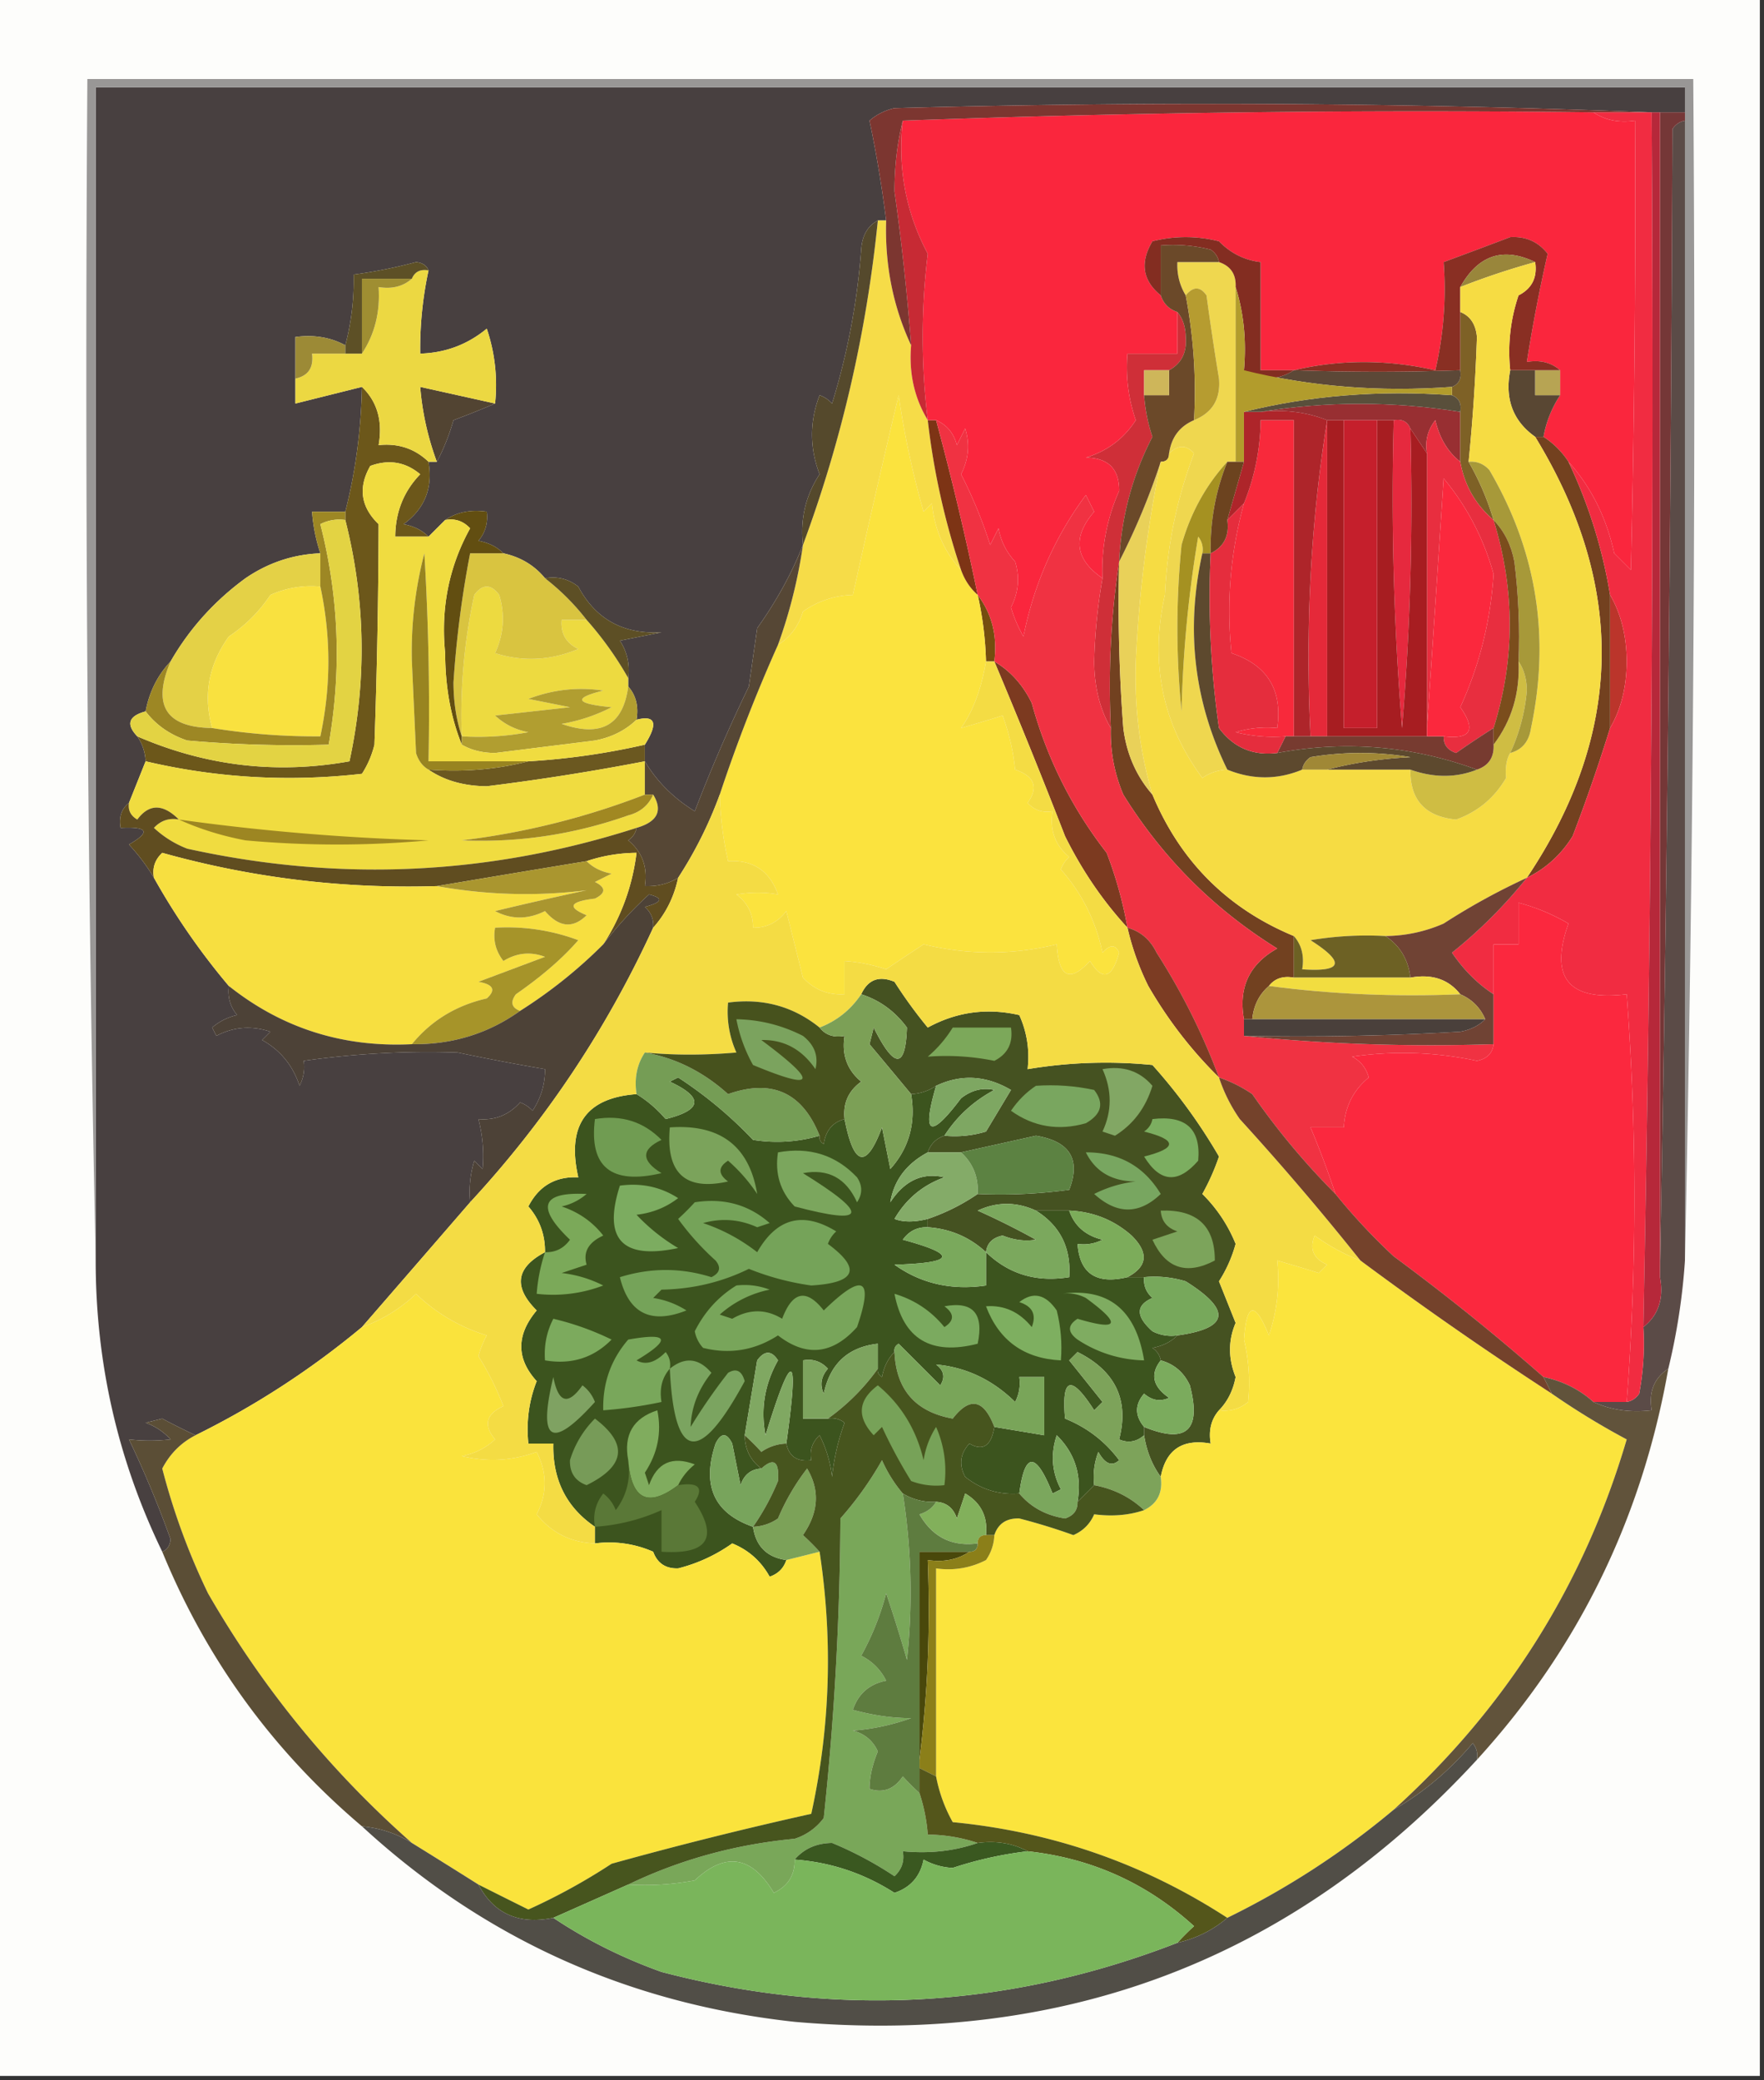 <svg xmlns="http://www.w3.org/2000/svg" width="212" height="250" style="shape-rendering:geometricPrecision;text-rendering:geometricPrecision;image-rendering:optimizeQuality;fill-rule:evenodd;clip-rule:evenodd"><rect width="100%" height="100%" fill="#333333" stroke="none"/><path style="opacity:1" fill="#fdfdfb" d="M-.5-.5h212v250H-.5V-.5z"/><path style="opacity:1" fill="#484040" d="M202.5 13.5h-4a1383.108 1383.108 0 0 0-91-.5 6.807 6.807 0 0 0-3 1.5c.83 3.969 1.496 7.969 2 12h-1c-1.225.652-1.892 1.819-2 3.5a84.032 84.032 0 0 1-3.5 18.5 3.646 3.646 0 0 0-1.5-1c-1.21 3.159-1.21 6.326 0 9.5-1.677 2.547-2.344 5.38-2 8.5-1.347 3.408-3.18 6.74-5.5 10l-1 7a190.853 190.853 0 0 0-6.5 15c-2.561-1.58-4.561-3.58-6-6v-2c1.617-2.576 1.283-3.576-1-3 .268-1.599-.066-2.932-1-4v-1c.213-1.644-.12-3.144-1-4.5l5-1c-4.583.255-7.916-1.578-10-5.5-1.189-.929-2.522-1.262-4-1-1.268-1.547-2.935-2.547-5-3-.763-.768-1.763-1.268-3-1.5.837-1.011 1.17-2.178 1-3.5-1.915-.285-3.581.049-5 1l-2 2c-.763-.768-1.763-1.268-3-1.5 2.541-1.848 3.541-4.348 3-7.5h1c.806-1.497 1.472-3.164 2-5a111.25 111.25 0 0 0 5-2 21.12 21.12 0 0 0-1-9c-2.31 1.912-4.977 2.912-8 3-.04-3.38.293-6.714 1-10-.235-.597-.735-.93-1.5-1a59.247 59.247 0 0 1-7.5 1.5 30.432 30.432 0 0 1-1 8.5c-1.765-.961-3.765-1.295-6-1v8l8-2c-.108 5.21-.775 10.21-2 15h-4a20.677 20.677 0 0 0 1 5c-3.266.13-6.266 1.13-9 3-3.734 2.731-6.734 6.064-9 10-1.56 1.656-2.56 3.656-3 6-2.052.553-2.385 1.553-1 3 .61.891.943 1.891 1 3l-2 5c-.904.709-1.237 1.709-1 3 3.297-.171 3.63.495 1 2 1.194 1.299 2.194 2.632 3 4a82.888 82.888 0 0 0 9 13c-.17 1.322.163 2.489 1 3.5a6.802 6.802 0 0 0-3 1.5l.5 1c2.064-1.091 4.23-1.258 6.5-.5l-1 1c2.196 1.222 3.696 3.056 4.5 5.5.483-.948.65-1.948.5-3a106.245 106.245 0 0 1 18.5-1c3.501.734 7.001 1.4 10.5 2 .009 1.808-.491 3.475-1.5 5a3.647 3.647 0 0 0-1.5-1c-1.342 1.505-3.008 2.172-5 2 .514 2.012.68 4.012.5 6l-1-1a12.935 12.935 0 0 0-.5 5c-4.304 4.975-8.638 9.975-13 15a101.066 101.066 0 0 1-20 13 89.353 89.353 0 0 1-4-2l-2 .5a7.292 7.292 0 0 1 3 2 21.438 21.438 0 0 1-5 0 127.811 127.811 0 0 1 5 12c-.07.765-.403 1.265-1 1.5-5.333-11.005-8-22.671-8-35v-141h191v3z"/><path style="opacity:1" fill="#5b4b47" d="M202.5 14.5v137a76.4 76.4 0 0 1-2 13c-1.713 1.135-2.38 2.802-2 5-2.559.302-4.893-.032-7-1h4c.617-.111 1.117-.444 1.5-1 .497-2.646.664-5.313.5-8 1.808-1.418 2.475-3.418 2-6a9481.246 9481.246 0 0 0 1.5-138c.383-.556.883-.89 1.5-1z"/><path style="opacity:1" fill="#999796" d="M202.5 151.5v-141h-191v141a5041.786 5041.786 0 0 1-1-142h193c.332 47.503-.001 94.836-1 142z"/><path style="opacity:1" fill="#754d0f" d="M117.5 71.5c1.723 2.28 2.389 4.947 2 8h-1a41.541 41.541 0 0 0-1-8z"/><path style="opacity:1" fill="#edda40" d="M70.5 74.5a40.946 40.946 0 0 1 5 7v1c-.603 4.652-3.27 6.152-8 4.5a20.627 20.627 0 0 0 6-2c-4.352-.419-4.685-1.085-1-2-3.058-.458-6.058-.124-9 1l5 1-9 1c1.123 1.044 2.456 1.71 4 2a32.437 32.437 0 0 1-8 .5 67.708 67.708 0 0 1 1.5-17c1-1.333 2-1.333 3 0 .711 2.4.544 4.732-.5 7 3.345 1.06 6.678.892 10-.5-1.473-.71-2.14-1.876-2-3.5h3z"/><path style="opacity:1" fill="#6c571a" d="M43.5 46.5c1.843 1.779 2.51 4.112 2 7 2.358-.248 4.358.42 6 2 .541 3.152-.459 5.652-3 7.5 1.237.232 2.237.732 3 1.5h-4c.023-2.957 1.023-5.457 3-7.5-1.772-1.487-3.772-1.82-6-1-1.482 2.592-1.148 4.925 1 7a805.191 805.191 0 0 1-.5 26.5 11.362 11.362 0 0 1-1.5 3.5c-8.802 1.002-17.468.502-26-1.5a5.728 5.728 0 0 0-1-3c8.237 3.57 16.737 4.57 25.5 3 2.099-9.742 1.932-19.409-.5-29v-1c1.225-4.79 1.892-9.79 2-15z"/><path style="opacity:1" fill="#724120" d="M134.5 67.5c-.166 6.675 0 13.342.5 20 .387 3.1 1.554 5.766 3.5 8 3.361 8.028 9.028 13.695 17 17v5c-1.291-.237-2.291.096-3 1-1.174 1.014-1.84 2.347-2 4h-1c-.677-3.809.657-6.642 4-8.5-7.605-4.721-13.772-10.888-18.5-18.5a18.991 18.991 0 0 1-1.5-8c-.324-6.854.009-13.521 1-20z"/><path style="opacity:1" fill="#d9c440" d="M60.5 66.5c2.065.453 3.732 1.453 5 3a28.061 28.061 0 0 1 5 5h-3c-.14 1.624.527 2.79 2 3.5-3.322 1.392-6.655 1.56-10 .5 1.044-2.268 1.211-4.6.5-7-1-1.333-2-1.333-3 0a67.708 67.708 0 0 0-1.5 17c-.663-1.973-.996-4.14-1-6.5a124.853 124.853 0 0 1 2-15.5h4z"/><path style="opacity:1" fill="#e6293e" d="M167.5 50.5c.992-.172 1.658.162 2 1a324.943 324.943 0 0 1-1 36 343.225 343.225 0 0 1-1-37z"/><path style="opacity:1" fill="#fbe33e" d="M115.5 68.5c.432 1.21 1.099 2.21 2 3a41.541 41.541 0 0 1 1 8c-.576 3.348-1.576 6.015-3 8 1.79-.513 3.456-1.013 5-1.5a26.674 26.674 0 0 1 1.5 6.5c2.336.792 2.836 2.125 1.5 4 .825.886 1.825 1.219 3 1-.359 2.266.308 4.099 2 5.5a3.647 3.647 0 0 0-1 1.5c2.546 2.884 4.213 6.217 5 10 .896-1.006 1.562-1.006 2 0-.851 3.112-2.017 3.446-3.5 1-2.437 2.649-3.77 1.983-4-2-5.29 1.292-10.623 1.292-16 0a279.003 279.003 0 0 0-4.5 3 20.222 20.222 0 0 0-5-1v4c-1.984.117-3.65-.55-5-2l-2-8c-1.024 1.353-2.357 2.02-4 2 .02-1.643-.647-2.976-2-4 1.785-.288 3.452-.288 5 0-1.01-2.837-3.01-4.17-6-4a41.578 41.578 0 0 1-1-8 191.23 191.23 0 0 1 7-18c1.465-.906 2.465-2.239 3-4a10.777 10.777 0 0 1 6-2c1.78-8.074 3.613-16.074 5.5-24a105.704 105.704 0 0 0 3 14l1-1c.322 3.166 1.489 5.833 3.5 8z"/><path style="opacity:1" fill="#5d4f25" d="M65.5 69.5c1.478-.262 2.811.071 4 1 2.084 3.922 5.417 5.755 10 5.5l-5 1c.88 1.356 1.213 2.856 1 4.5a40.946 40.946 0 0 0-5-7 28.061 28.061 0 0 0-5-5z"/><path style="opacity:1" fill="#f8293b" d="M155.5 88.5h-1a18.437 18.437 0 0 1-6-.5 12.935 12.935 0 0 1 5-.5c.653-4.562-1.181-7.562-5.5-9a48.633 48.633 0 0 1 1.5-18 27.132 27.132 0 0 0 2-10h4v38z"/><path style="opacity:1" fill="#f6dc48" d="M105.5 26.5h1c-.164 5.374.836 10.374 3 15-.285 3.33.382 6.33 2 9a87.84 87.84 0 0 0 4 18c-2.011-2.167-3.178-4.834-3.5-8l-1 1a105.704 105.704 0 0 1-3-14 1472.201 1472.201 0 0 0-5.5 24 10.777 10.777 0 0 0-6 2c-.535 1.761-1.535 3.094-3 4a60.483 60.483 0 0 0 3-12c4.637-12.498 7.637-25.498 9-39z"/><path style="opacity:1" fill="#624e11" d="M53.5 62.5c1.419-.951 3.085-1.285 5-1 .17 1.322-.163 2.489-1 3.5 1.237.232 2.237.732 3 1.5h-4a124.853 124.853 0 0 0-2 15.5c.004 2.36.337 4.527 1 6.5v1c-1.322-3.268-1.989-6.935-2-11-.542-5.413.458-10.413 3-15-.825-.886-1.825-1.219-3-1z"/><path style="opacity:1" fill="#e52939" d="M159.5 50.5v38h-2c-.647-13.044.02-25.71 2-38z"/><path style="opacity:1" fill="#e9d159" d="M139.5 55.5a153.902 153.902 0 0 0-3 24c-.18 5.544.486 10.878 2 16-1.946-2.234-3.113-4.9-3.5-8-.5-6.658-.666-13.325-.5-20a83.288 83.288 0 0 0 5-12z"/><path style="opacity:1" fill="#efd74f" d="M146.5 31.5c1.406.473 2.073 1.473 2 3v21h-1c-2.581 2.82-4.414 6.154-5.5 10a100.2 100.2 0 0 0 0 20c.16-7.063.827-14.063 2-21 .464.594.631 1.261.5 2-2.019 9.13-1.019 17.797 3 26a5.577 5.577 0 0 0-3 1c-4.818-6.518-6.318-13.852-4.5-22 .277-5.925 1.443-11.592 3.5-17-.925-1.062-1.925-1.062-3 0 .271-1.93 1.271-3.264 3-4 2.214-.892 3.214-2.558 3-5a358.539 358.539 0 0 1-1.5-10c-.77-1.098-1.603-1.098-2.5 0-.734-1.208-1.067-2.541-1-4h5z"/><path style="opacity:1" fill="#cf2f38" d="M141.5 37.5c.647.774.98 1.774 1 3 .16 1.855-.507 3.188-2 4h-3v3c.12 1.699.454 3.365 1 5-2.419 4.673-3.752 9.673-4 15-.991 6.479-1.324 13.146-1 20-1.312-2.243-1.978-4.91-2-8a67.078 67.078 0 0 1 1-10 23.446 23.446 0 0 1 2-10.5c.027-2.64-1.307-3.973-4-4 2.573-.782 4.573-2.282 6-4.5a19.372 19.372 0 0 1-1-8h6v-5z"/><path style="opacity:1" fill="#7d3415" d="M111.5 50.5h1a358.901 358.901 0 0 1 5 21c-.901-.79-1.568-1.79-2-3a87.84 87.84 0 0 1-4-18z"/><path style="opacity:1" fill="#ae252a" d="M149.5 49.5h2c2.885-.306 5.552.027 8 1-1.98 12.29-2.647 24.956-2 38h-2v-38h-4a27.132 27.132 0 0 1-2 10l-2 2 2-7v-6z"/><path style="opacity:1" fill="#524432" d="M59.5 48.5a111.25 111.25 0 0 1-5 2c-.528 1.836-1.194 3.503-2 5a33.685 33.685 0 0 1-2-9l9 2z"/><path style="opacity:1" fill="#55492c" d="M105.5 26.5c-1.363 13.502-4.363 26.502-9 39-.344-3.12.323-5.953 2-8.5-1.21-3.174-1.21-6.341 0-9.5.586.21 1.086.543 1.5 1a84.032 84.032 0 0 0 3.5-18.5c.108-1.681.775-2.848 2-3.5z"/><path style="opacity:1" fill="#ecd842" d="M51.5 32.5a44.834 44.834 0 0 0-1 10c3.023-.088 5.69-1.088 8-3a21.12 21.12 0 0 1 1 9l-9-2a33.685 33.685 0 0 0 2 9h-1c-1.642-1.58-3.642-2.248-6-2 .51-2.888-.157-5.221-2-7l-8 2v-3c1.548-.321 2.215-1.321 2-3h6c1.54-2.338 2.206-5.005 2-8 1.599.268 2.932-.066 4-1 .342-.838 1.008-1.172 2-1z"/><path style="opacity:1" fill="#9c8a36" d="M41.5 41.5v1h-4c.215 1.679-.452 2.679-2 3v-5c2.235-.295 4.235.039 6 1z"/><path style="opacity:1" fill="#5d5026" d="M51.5 32.5c-.992-.172-1.658.162-2 1h-6v9h-2v-1a30.432 30.432 0 0 0 1-8.5c2.536-.34 5.036-.84 7.5-1.5.765.07 1.265.403 1.5 1z"/><path style="opacity:1" fill="#9f8e32" d="M49.5 33.5c-1.068.934-2.401 1.268-4 1 .206 2.995-.46 5.662-2 8v-9h6z"/><path style="opacity:1" fill="#fa263d" d="M191.5 13.5c1.419.951 3.085 1.284 5 1 .094 18.135-.072 36.135-.5 54l-2-2c-.936-4.29-2.769-7.957-5.5-11a10.177 10.177 0 0 0-3-3c.331-1.822.998-3.49 2-5v-3c-1.068-.934-2.401-1.268-4-1a193.631 193.631 0 0 1 2.5-13c-1.126-1.444-2.626-2.11-4.5-2a1111.786 1111.786 0 0 1-8 3 43.116 43.116 0 0 1-1 13c-5.796-1.308-11.463-1.308-17 0h-4v-13c-1.933-.229-3.6-1.062-5-2.5a16.25 16.25 0 0 0-8 0c-1.52 2.552-1.187 4.718 1 6.5.333 1 1 1.667 2 2v5h-6a19.372 19.372 0 0 0 1 8c-1.427 2.218-3.427 3.718-6 4.5 2.693.027 4.027 1.36 4 4a23.446 23.446 0 0 0-2 10.5c-3.311-2.275-3.645-4.941-1-8l-1-2c-3.747 5.06-6.247 10.726-7.5 17a16.199 16.199 0 0 1-1.5-3.5c.909-1.79 1.076-3.623.5-5.5-1.044-1.123-1.71-2.456-2-4l-1 2a55.381 55.381 0 0 0-3.5-8.5c.909-1.79 1.076-3.623.5-5.5l-1 2c-.377-1.442-1.21-2.442-2.5-3h-1a82.709 82.709 0 0 1 0-20c-2.636-4.95-3.636-10.282-3-16a1722.861 1722.861 0 0 1 83-1z"/><path style="opacity:1" fill="#982f32" d="M151.5 49.5c7.871-1.284 15.871-1.284 24 0v6c-1.499-1.178-2.499-2.845-3-5-.929 1.189-1.262 2.522-1 4l-2-3c-.342-.838-1.008-1.172-2-1h-8c-2.448-.973-5.115-1.306-8-1z"/><path style="opacity:1" fill="#594733" d="M181.5 44.5h3v3h3a13.224 13.224 0 0 0-2 5h-1c-2.672-1.891-3.672-4.558-3-8z"/><path style="opacity:1" fill="#7e6126" d="M175.5 37.5c1.193.47 1.86 1.47 2 3a227.551 227.551 0 0 1-1 15 32.897 32.897 0 0 1 3 7c-2.169-1.84-3.502-4.174-4-7v-6c.172-.992-.162-1.658-1-2v-1c.838-.342 1.172-1.008 1-2v-7z"/><path style="opacity:1" fill="#6b4929" d="M146.5 31.5h-5c-.067 1.459.266 2.792 1 4a61.283 61.283 0 0 1 1 15c-1.729.736-2.729 2.07-3 4 0 .667-.333 1-1 1a83.288 83.288 0 0 1-5 12c.248-5.327 1.581-10.327 4-15a20.223 20.223 0 0 1-1-5h3v-3c1.493-.812 2.16-2.145 2-4-.02-1.226-.353-2.226-1-3-1-.333-1.667-1-2-2v-6a18.437 18.437 0 0 1 6 .5c.556.383.889.883 1 1.5z"/><path style="opacity:1" fill="#594f3b" d="M174.5 47.5c.838.342 1.172 1.008 1 2-8.129-1.284-16.129-1.284-24 0h-2c7.933-1.968 16.266-2.635 25-2z"/><path style="opacity:1" fill="#ceb65a" d="M140.5 44.5v3h-3v-3h3z"/><path style="opacity:1" fill="#b7a453" d="M184.5 44.5h3v3h-3v-3z"/><path style="opacity:1" fill="#5c4837" d="M149.5 44.5c2.111 1.242 4.111 1.242 6 0 6.778.237 13.445.237 20 0 .172.992-.162 1.658-1 2-8.734.635-17.067-.032-25-2z"/><path style="opacity:1" fill="#b69c30" d="M143.5 50.5a61.283 61.283 0 0 0-1-15c.897-1.098 1.73-1.098 2.5 0 .453 3.34.953 6.674 1.5 10 .214 2.442-.786 4.108-3 5z"/><path style="opacity:1" fill="#832d21" d="M155.5 44.5c-1.889 1.242-3.889 1.242-6 0 .313-3.542-.021-6.875-1-10 .073-1.527-.594-2.527-2-3-.111-.617-.444-1.117-1-1.5a18.437 18.437 0 0 0-6-.5v6c-2.187-1.782-2.52-3.948-1-6.5a16.25 16.25 0 0 1 8 0c1.4 1.438 3.067 2.271 5 2.5v13h4z"/><path style="opacity:1" fill="#b29c2c" d="M148.5 34.5c.979 3.125 1.313 6.458 1 10 7.933 1.968 16.266 2.635 25 2v1c-8.734-.635-17.067.032-25 2v6h-1v-21z"/><path style="opacity:1" fill="#892f23" d="M187.5 44.5h-6a21.128 21.128 0 0 1 1-9c1.611-.82 2.278-2.154 2-4-3.851-1.848-6.851-.848-9 3v10c-6.555.237-13.222.237-20 0 5.537-1.308 11.204-1.308 17 0a43.116 43.116 0 0 0 1-13c2.659-.985 5.326-1.985 8-3 1.874-.11 3.374.556 4.5 2a193.631 193.631 0 0 0-2.5 13c1.599-.268 2.932.066 4 1z"/><path style="opacity:1" fill="#99863b" d="M184.5 31.5a89.289 89.289 0 0 0-9 3c2.149-3.848 5.149-4.848 9-3z"/><path style="opacity:1" fill="#c72a34" d="M108.5 14.5c-.636 5.718.364 11.05 3 16a82.709 82.709 0 0 0 0 20c-1.618-2.67-2.285-5.67-2-9a289.164 289.164 0 0 0-2-18.5c.002-3.02.336-5.854 1-8.5z"/><path style="opacity:1" fill="#7c3630" d="M198.5 13.5h-7c-27.838-.331-55.505.002-83 1-.664 2.646-.998 5.48-1 8.5a289.164 289.164 0 0 1 2 18.5c-2.164-4.626-3.164-9.626-3-15a148.765 148.765 0 0 0-2-12 6.807 6.807 0 0 1 3-1.5c30.503-.83 60.836-.664 91 .5z"/><path style="opacity:1" fill="#e4d146" d="M38.5 66.5v4a11.989 11.989 0 0 0-6 1c-1.333 2-3 3.667-5 5-2.44 3.41-3.107 7.077-2 11-5.573-.07-7.24-2.736-5-8 2.266-3.936 5.266-7.269 9-10 2.734-1.87 5.734-2.87 9-3z"/><path style="opacity:1" fill="#bb352b" d="M193.5 71.5c1.312 2.243 1.978 4.91 2 8-.022 3.09-.688 5.757-2 8v-16z"/><path style="opacity:1" fill="#e82e3f" d="M175.5 55.5c.498 2.826 1.831 5.16 4 7 2.589 8.42 2.589 16.754 0 25a116.64 116.64 0 0 0-4.5 3c-1.03-.336-1.53-1.003-1.5-2 3.261.4 3.928-.767 2-3.5 2.304-5.026 3.637-10.359 4-16a30.55 30.55 0 0 0-6-11.5 14280.43 14280.43 0 0 1-2 30v-33c-.262-1.478.071-2.811 1-4 .501 2.155 1.501 3.822 3 5z"/><path style="opacity:1" fill="#f9e13f" d="M38.5 70.5c1.284 5.987 1.284 11.987 0 18-4.369.033-8.702-.3-13-1-1.107-3.923-.44-7.59 2-11 2-1.333 3.667-3 5-5a11.989 11.989 0 0 1 6-1z"/><path style="opacity:1" fill="#a71d21" d="M159.5 50.5h2v37h4v-37h2a343.225 343.225 0 0 0 1 37 324.943 324.943 0 0 0 1-36l2 3v34h-12v-38z"/><path style="opacity:1" fill="#c51f2c" d="M161.5 50.5h4v37h-4v-37z"/><path style="opacity:1" fill="#b19e30" d="M75.5 82.5c.934 1.068 1.268 2.401 1 4-1.342 1.293-3.009 2.126-5 2.5l-12 1.5c-1.545-.01-2.878-.344-4-1v-1a32.437 32.437 0 0 0 8-.5c-1.544-.29-2.877-.956-4-2l9-1-5-1c2.942-1.124 5.942-1.458 9-1-3.685.915-3.352 1.581 1 2a20.627 20.627 0 0 1-6 2c4.73 1.652 7.397.152 8-4.5z"/><path style="opacity:1" fill="#9d8724" d="M41.5 61.5v1a4.932 4.932 0 0 0-3 .5c2.234 8.723 2.567 17.557 1 26.5-5.676.166-11.343 0-17-.5-2.084-.697-3.751-1.864-5-3.5.44-2.344 1.44-4.344 3-6-2.24 5.264-.573 7.93 5 8 4.298.7 8.631 1.033 13 1 1.284-6.013 1.284-12.013 0-18v-4a20.677 20.677 0 0 1-1-5h4z"/><path style="opacity:1" fill="#e3d343" d="M41.5 62.5c2.432 9.591 2.599 19.258.5 29-8.763 1.57-17.263.57-25.5-3-1.385-1.447-1.052-2.447 1-3 1.249 1.636 2.916 2.803 5 3.5 5.657.5 11.324.666 17 .5 1.567-8.943 1.234-17.777-1-26.5a4.932 4.932 0 0 1 3-.5z"/><path style="opacity:1" fill="#73411f" d="M184.5 52.5h1a10.177 10.177 0 0 1 3 3 59.62 59.62 0 0 1 5 16v16a209.725 209.725 0 0 1-4.5 13c-1.379 2.215-3.213 3.881-5.5 5 11.643-17.367 11.977-35.033 1-53z"/><path style="opacity:1" fill="#6b5820" d="M77.5 89.5v2a285.96 285.96 0 0 1-19 3c-2.77-.029-5.103-.695-7-2 4.202.317 8.202-.017 12-1a85.114 85.114 0 0 0 14-2z"/><path style="opacity:1" fill="#753737" d="M199.5 13.5h3v1c-.617.11-1.117.444-1.5 1a9481.246 9481.246 0 0 1-1.5 138v-140z"/><path style="opacity:1" fill="#f0dc40" d="m51.5 64.5 2-2c1.175-.219 2.175.114 3 1-2.542 4.587-3.542 9.587-3 15 .011 4.065.678 7.732 2 11 1.122.656 2.455.99 4 1l12-1.5c1.991-.374 3.658-1.207 5-2.5 2.283-.576 2.617.424 1 3a85.114 85.114 0 0 1-14 2h-12c.166-8.34 0-16.673-.5-25a46.797 46.797 0 0 0-1.5 13l.5 11c.278.916.778 1.582 1.5 2 1.897 1.305 4.23 1.971 7 2a285.96 285.96 0 0 0 19-3v4a90.911 90.911 0 0 1-22 5.5c6.823.298 13.49-.702 20-3 1.442-.377 2.442-1.21 3-2.5 1.18 1.94.513 3.274-2 4-17.717 5.698-35.717 6.532-54 2.5a12.409 12.409 0 0 1-4-2.5c.825-.886 1.825-1.219 3-1-1.916-1.915-3.583-1.915-5 0-.797-.457-1.13-1.124-1-2l2-5c8.532 2.002 17.198 2.502 26 1.5a11.362 11.362 0 0 0 1.5-3.5c.314-8.932.48-17.765.5-26.5-2.148-2.075-2.482-4.408-1-7 2.228-.82 4.228-.487 6 1-1.977 2.043-2.977 4.543-3 7.5h4z"/><path style="opacity:1" fill="#988420" d="M63.5 91.5c-3.798.983-7.798 1.317-12 1-.722-.418-1.222-1.084-1.5-2l-.5-11a46.797 46.797 0 0 1 1.5-13c.5 8.327.666 16.66.5 25h12z"/><path style="opacity:1" fill="#564735" d="M96.5 65.5a60.483 60.483 0 0 1-3 12 191.23 191.23 0 0 0-7 18 49.561 49.561 0 0 1-5 10c-1.208.734-2.541 1.067-4 1 .359-2.266-.308-4.099-2-5.5.556-.383.89-.883 1-1.5 2.513-.726 3.18-2.06 2-4h-1v-4c1.439 2.42 3.439 4.42 6 6a190.853 190.853 0 0 1 6.5-15l1-7c2.32-3.26 4.153-6.592 5.5-10z"/><path style="opacity:1" fill="#9d8622" d="M21.5 98.5a272.196 272.196 0 0 0 30 2.5 121.19 121.19 0 0 1-22 0c-2.88-.546-5.546-1.38-8-2.5z"/><path style="opacity:1" fill="#a18822" d="M77.5 95.5h1c-.558 1.29-1.558 2.123-3 2.5-6.51 2.298-13.177 3.298-20 3a90.911 90.911 0 0 0 22-5.5z"/><path style="opacity:1" fill="#f6dc43" d="M184.5 31.5c.278 1.846-.389 3.18-2 4a21.128 21.128 0 0 0-1 9c-.672 3.442.328 6.109 3 8 10.977 17.967 10.643 35.633-1 53a80.368 80.368 0 0 0-10 5.5 17.758 17.758 0 0 1-7 1.5 40.914 40.914 0 0 0-9 .5c4.201 2.672 3.867 3.839-1 3.5.268-1.599-.066-2.932-1-4-7.972-3.305-13.639-8.972-17-17-1.514-5.122-2.18-10.456-2-16 .37-8.076 1.37-16.075 3-24 .667 0 1-.333 1-1 1.075-1.062 2.075-1.062 3 0-2.057 5.408-3.223 11.075-3.5 17-1.818 8.148-.318 15.482 4.5 22a5.577 5.577 0 0 1 3-1c3.035 1.234 6.035 1.234 9 0h13c-.048 3.646 1.785 5.646 5.5 6 2.597-.93 4.597-2.596 6-5-.109-1.269.058-2.269.5-3 1.431-.38 2.264-1.38 2.5-3 2.333-10.996.666-21.329-5-31-.671-.752-1.504-1.086-2.5-1 .492-4.889.825-9.889 1-15-.14-1.53-.807-2.53-2-3v-3a89.289 89.289 0 0 1 9-3z"/><path style="opacity:1" fill="#cfbd43" d="M182.5 79.5c.652.949.986 2.115 1 3.5a22.586 22.586 0 0 1-2 7.5c-.442.731-.609 1.731-.5 3-1.403 2.404-3.403 4.07-6 5-3.715-.354-5.548-2.354-5.5-6 2.828.997 5.495.997 8 0 1.406-.473 2.073-1.473 2-3 2.18-2.881 3.18-6.214 3-10z"/><path style="opacity:1" fill="#773b30" d="M179.5 87.5v2c.073 1.527-.594 2.527-2 3-7.81-2.863-15.81-3.53-24-2l1-2h19c-.03.997.47 1.664 1.5 2a116.64 116.64 0 0 1 4.5-3z"/><path style="opacity:1" fill="#5d492e" d="M144.5 66.5h1a111.15 111.15 0 0 0 1 21c1.746 2.354 4.079 3.354 7 3 8.19-1.53 16.19-.863 24 2-2.505.997-5.172.997-8 0h-10c3.141-.821 6.475-1.321 10-1.5-4-.667-8-.667-12 0-.556.383-.889.883-1 1.5-2.965 1.234-5.965 1.234-9 0-4.019-8.203-5.019-16.87-3-26z"/><path style="opacity:1" fill="#a08836" d="M159.5 92.5h-3c.111-.617.444-1.117 1-1.5 4-.667 8-.667 12 0-3.525.179-6.859.679-10 1.5z"/><path style="opacity:1" fill="#e52d3d" d="M149.5 60.5a48.633 48.633 0 0 0-1.5 18c4.319 1.438 6.153 4.438 5.5 9a12.935 12.935 0 0 0-5 .5c1.973.496 3.973.662 6 .5l-1 2c-2.921.354-5.254-.646-7-3a111.15 111.15 0 0 1-1-21c1.604-.787 2.271-2.12 2-4l2-2z"/><path style="opacity:1" fill="#a79939" d="M176.5 55.5c.996-.086 1.829.248 2.5 1 5.666 9.671 7.333 20.004 5 31-.236 1.62-1.069 2.62-2.5 3a22.586 22.586 0 0 0 2-7.5c-.014-1.385-.348-2.551-1-3.5a72.368 72.368 0 0 0-.5-12c-.374-1.991-1.207-3.658-2.5-5a32.897 32.897 0 0 0-3-7z"/><path style="opacity:1" fill="#fb283d" d="M173.5 88.5h-2v-1c.667-9.841 1.333-19.841 2-30a30.55 30.55 0 0 1 6 11.5c-.363 5.641-1.696 10.974-4 16 1.928 2.733 1.261 3.9-2 3.5z"/><path style="opacity:1" fill="#a59121" d="M147.5 55.5c-1.417 3.502-2.084 7.17-2 11h-1a2.429 2.429 0 0 0-.5-2 145.564 145.564 0 0 0-2 21 100.2 100.2 0 0 1 0-20c1.086-3.846 2.919-7.18 5.5-10z"/><path style="opacity:1" fill="#7b4d1c" d="M179.5 62.5c1.293 1.342 2.126 3.009 2.5 5 .499 3.986.666 7.986.5 12 .18 3.786-.82 7.119-3 10v-2c2.589-8.246 2.589-16.58 0-25z"/><path style="opacity:1" fill="#6c431f" d="M147.5 55.5h2l-2 7c.271 1.88-.396 3.213-2 4-.084-3.83.583-7.498 2-11z"/><path style="opacity:1" fill="#604d20" d="M15.5 96.5c-.13.876.203 1.543 1 2 1.417-1.915 3.084-1.915 5 0-1.175-.219-2.175.114-3 1a12.409 12.409 0 0 0 4 2.5c18.283 4.032 36.283 3.198 54-2.5-.11.617-.444 1.117-1 1.5 1.692 1.401 2.359 3.234 2 5.5 1.459.067 2.792-.266 4-1-.493 2.319-1.493 4.319-3 6 .086-.996-.248-1.829-1-2.5 2.095-.556 2.262-1.056.5-1.5a45.98 45.98 0 0 0-5.5 6c2.166-3.338 3.5-7.005 4-11-2.065.017-4.065.35-6 1a4198.505 4198.505 0 0 0-18 3c-11.238.343-22.238-.99-33-4-.886.825-1.219 1.825-1 3-.806-1.368-1.806-2.701-3-4 2.63-1.505 2.297-2.171-1-2-.237-1.291.096-2.291 1-3z"/><path style="opacity:1" fill="#7c3a20" d="M119.5 79.5c1.933 1.142 3.433 2.808 4.5 5 1.816 6.625 4.816 12.625 9 18a48.364 48.364 0 0 1 2.5 9c-2.957-3.212-5.457-6.878-7.5-11a796.746 796.746 0 0 0-8.5-21z"/><path style="opacity:1" fill="#f7df40" d="M52.5 106.5a59.735 59.735 0 0 0 18 .5 445.22 445.22 0 0 0-11 2.5c1.94 1.028 3.94 1.028 6 0 1.683 1.963 3.35 2.13 5 .5-2.378-.974-2.044-1.641 1-2 1.333-.667 1.333-1.333 0-2l2-1c-1.237-.232-2.237-.732-3-1.5a19.222 19.222 0 0 1 6-1c-.5 3.995-1.834 7.662-4 11a57.483 57.483 0 0 1-10 8c-1.025-.397-1.192-1.063-.5-2 3.128-2.173 5.628-4.34 7.5-6.5a24.361 24.361 0 0 0-10-1.5c-.262 1.478.071 2.811 1 4 1.598-.985 3.265-1.151 5-.5l-8 3c1.8.317 2.134.984 1 2-3.695.841-6.695 2.674-9 5.5-8.293.407-15.627-1.926-22-7a82.888 82.888 0 0 1-9-13c-.219-1.175.114-2.175 1-3 10.762 3.01 21.762 4.343 33 4z"/><path style="opacity:1" fill="#aa962f" d="M70.5 103.5c.763.768 1.763 1.268 3 1.5l-2 1c1.333.667 1.333 1.333 0 2-3.044.359-3.378 1.026-1 2-1.65 1.63-3.317 1.463-5-.5-2.06 1.028-4.06 1.028-6 0a445.22 445.22 0 0 1 11-2.5c-5.99.744-11.99.577-18-.5 5.878-.993 11.878-1.993 18-3z"/><path style="opacity:1" fill="#f12c41" d="M191.5 13.5h7c.295 48.68-.039 97.346-1 146a32.462 32.462 0 0 1-.5 8c-.383.556-.883.889-1.5 1a326.86 326.86 0 0 0 0-49c-6.988.852-9.322-1.981-7-8.5a23.776 23.776 0 0 0-6-2.5v5h-3v6c-1.93-1.263-3.597-2.93-5-5a57.51 57.51 0 0 0 9-9c2.287-1.119 4.121-2.785 5.5-5a209.725 209.725 0 0 0 4.5-13c1.312-2.243 1.978-4.91 2-8-.022-3.09-.688-5.757-2-8a59.62 59.62 0 0 0-5-16c2.731 3.043 4.564 6.71 5.5 11l2 2c.428-17.865.594-35.865.5-54-1.915.284-3.581-.049-5-1z"/><path style="opacity:1" fill="#b6283a" d="M198.5 13.5h1v140c.475 2.582-.192 4.582-2 6 .961-48.654 1.295-97.32 1-146z"/><path style="opacity:1" fill="#f03242" d="M112.5 50.5c1.29.558 2.123 1.558 2.5 3l1-2c.576 1.877.409 3.71-.5 5.5a55.381 55.381 0 0 1 3.5 8.5l1-2c.29 1.544.956 2.877 2 4 .576 1.877.409 3.71-.5 5.5a16.199 16.199 0 0 0 1.5 3.5c1.253-6.274 3.753-11.94 7.5-17l1 2c-2.645 3.059-2.311 5.725 1 8a67.078 67.078 0 0 0-1 10c.022 3.09.688 5.757 2 8a18.991 18.991 0 0 0 1.5 8c4.728 7.612 10.895 13.779 18.5 18.5-3.343 1.858-4.677 4.691-4 8.5v2c9.819.994 19.819 1.327 30 1-.12 1.086-.787 1.753-2 2a42.277 42.277 0 0 0-15-.5c1.016.519 1.682 1.353 2 2.5-1.876 1.548-2.876 3.548-3 6h-4a110.862 110.862 0 0 1 3 8 87.815 87.815 0 0 1-10-12 16.332 16.332 0 0 0-4-2 78.853 78.853 0 0 0-7.5-15c-.759-1.563-1.926-2.563-3.5-3a48.364 48.364 0 0 0-2.5-9c-4.184-5.375-7.184-11.375-9-18-1.067-2.192-2.567-3.858-4.5-5 .389-3.053-.277-5.72-2-8a358.901 358.901 0 0 0-5-21z"/><path style="opacity:1" fill="#704334" d="M183.5 105.5a57.51 57.51 0 0 1-9 9c1.403 2.07 3.07 3.737 5 5v6c-10.181.327-20.181-.006-30-1 8.673.166 17.34 0 26-.5 1.237-.232 2.237-.732 3-1.5-.6-1.4-1.6-2.4-3-3-1.418-1.808-3.418-2.475-6-2-.25-2.174-1.25-3.841-3-5a17.758 17.758 0 0 0 7-1.5 80.368 80.368 0 0 1 10-5.5z"/><path style="opacity:1" fill="#6d6124" d="M155.5 112.5c.934 1.068 1.268 2.401 1 4 4.867.339 5.201-.828 1-3.5a40.914 40.914 0 0 1 9-.5c1.75 1.159 2.75 2.826 3 5h-14v-5z"/><path style="opacity:1" fill="#7c3c23" d="M135.5 111.5c1.574.437 2.741 1.437 3.5 3a78.853 78.853 0 0 1 7.5 15c-3.297-3.236-6.13-6.903-8.5-11a31.774 31.774 0 0 1-2.5-7z"/><path style="opacity:1" fill="#a69429" d="M62.5 121.5c-3.822 2.731-8.156 4.064-13 4 2.305-2.826 5.305-4.659 9-5.5 1.134-1.016.8-1.683-1-2l8-3c-1.735-.651-3.402-.485-5 .5-.929-1.189-1.262-2.522-1-4a24.361 24.361 0 0 1 10 1.5c-1.872 2.16-4.372 4.327-7.5 6.5-.692.937-.525 1.603.5 2z"/><path style="opacity:1" fill="#f2dd40" d="M155.5 117.5h14c2.582-.475 4.582.192 6 2-7.852.325-15.518-.008-23-1 .709-.904 1.709-1.237 3-1z"/><path style="opacity:1" fill="#ac953c" d="M152.5 118.5c7.482.992 15.148 1.325 23 1 1.4.6 2.4 1.6 3 3h-28c.16-1.653.826-2.986 2-4z"/><path style="opacity:1" fill="#4d4237" d="M78.5 111.5c-5.595 12.198-12.928 23.198-22 33-.16-1.699.007-3.366.5-5l1 1c.18-1.988.014-3.988-.5-6 1.992.172 3.658-.495 5-2a3.647 3.647 0 0 1 1.5 1c1.009-1.525 1.509-3.192 1.5-5-3.499-.6-6.999-1.266-10.5-2a106.245 106.245 0 0 0-18.5 1 4.932 4.932 0 0 1-.5 3c-.804-2.444-2.304-4.278-4.5-5.5l1-1c-2.27-.758-4.436-.591-6.5.5l-.5-1a6.802 6.802 0 0 1 3-1.5c-.837-1.011-1.17-2.178-1-3.5 6.373 5.074 13.707 7.407 22 7 4.844.064 9.178-1.269 13-4a57.483 57.483 0 0 0 10-8 45.98 45.98 0 0 1 5.5-6c1.762.444 1.595.944-.5 1.5.752.671 1.086 1.504 1 2.5z"/><path style="opacity:1" fill="#4a403b" d="M149.5 122.5h29c-.763.768-1.763 1.268-3 1.5-8.66.5-17.327.666-26 .5v-2z"/><path style="opacity:1" fill="#fb283e" d="M195.5 168.5h-4c-1.681-1.508-3.681-2.508-6-3a269.592 269.592 0 0 0-18-14.5 72.667 72.667 0 0 1-7-7.5 110.862 110.862 0 0 0-3-8h4c.124-2.452 1.124-4.452 3-6-.318-1.147-.984-1.981-2-2.5a42.277 42.277 0 0 1 15 .5c1.213-.247 1.88-.914 2-2v-12h3v-5c2.08.544 4.08 1.378 6 2.5-2.322 6.519.012 9.352 7 8.5a326.86 326.86 0 0 1 0 49z"/><path style="opacity:1" fill="#3c541e" d="M98.5 136.5c-.065.438.101.772.5 1 .236-1.619 1.069-2.619 2.5-3 1.114 5.705 2.614 6.039 4.5 1l1 5c2.251-2.517 3.084-5.517 2.5-9a5.727 5.727 0 0 0 3-1c-1.736 5.958-.736 6.458 3 1.5 1.259-.982 2.592-1.315 4-1-2.496 1.331-4.496 3.164-6 5.5-1 .333-1.667 1-2 2-2.573 1.379-4.073 3.379-4.5 6 1.709-2.616 3.876-3.616 6.5-3-2.602.935-4.602 2.602-6 5 1.057.406 2.391.406 4 0v1c-1.256-.039-2.256.461-3 1.5 6.628 1.787 6.294 2.787-1 3 3.199 2.277 6.865 3.11 11 2.5v-4c2.734 2.643 6.067 3.643 10 3 .241-3.519-1.093-6.185-4-8h4c.622 1.835 1.956 3.002 4 3.5a4.934 4.934 0 0 1-3 .5c.259 3.568 2.259 4.901 6 4h2c-.086.996.248 1.829 1 2.5-2.013.875-2.013 2.209 0 4a4.934 4.934 0 0 0 3 .5c-.763.768-1.763 1.268-3 1.5.556.383.889.883 1 1.5-1.299 1.653-.966 3.153 1 4.5-1.049.492-2.049.326-3-.5-1.126 1.308-1.126 2.642 0 4v1c-.923.803-1.923.97-3 .5 1.221-4.729-.445-8.229-5-10.5l-1 1 4 5-1 1c-2.771-4.324-3.937-3.991-3.5 1 2.654 1.072 4.821 2.739 6.5 5-.855.793-1.689.46-2.5-1a8.43 8.43 0 0 0-.5 4l-2 2c.536-3.165-.297-5.831-2.5-8-.758 2.269-.591 4.436.5 6.5l-1 .5c-2.006-5.048-3.339-5.048-4 0-2.436.183-4.603-.484-6.5-2-.781-1.444-.614-2.777.5-4 1.637.944 2.637.277 3-2l6 1v-7h-3a4.934 4.934 0 0 1-.5 3c-2.732-2.675-5.898-4.175-9.5-4.5.951.718 1.117 1.551.5 2.5l-5-5c-.399.228-.565.562-.5 1-.768.763-1.268 1.763-1.5 3-.399-.228-.565-.562-.5-1v-3c-3.57.401-5.736 2.401-6.5 6-.492-1.049-.326-2.049.5-3-.825-.886-1.825-1.219-3-1v7h3a2.428 2.428 0 0 1 2 .5 26.67 26.67 0 0 0-1.5 6.5 14.729 14.729 0 0 0-1.5-5c-.886.825-1.219 1.825-1 3-1.679.215-2.679-.452-3-2 1.58-11.191.747-11.524-2.5-1-.603-3.156-.103-6.156 1.5-9-.774-1.211-1.607-1.211-2.5 0l-1.5 9c.027 1.699.694 3.033 2 4-1.25.077-2.083.744-2.5 2l-1-5c-.667-1.333-1.333-1.333-2 0-1.686 5.035-.186 8.368 4.5 10 .333 2.333 1.667 3.667 4 4-.311.978-.978 1.645-2 2-1.04-1.875-2.54-3.208-4.5-4a19.296 19.296 0 0 1-6.5 3c-1.5.047-2.5-.619-3-2a13.115 13.115 0 0 0-7-1v-2c-3.437-2.341-5.104-5.674-5-10h-3c-.268-2.619.065-5.119 1-7.5-2.468-2.716-2.468-5.549 0-8.5-2.835-2.82-2.501-5.153 1-7 .023-2.1-.644-3.933-2-5.5 1.263-2.464 3.263-3.63 6-3.5-1.418-6.219.916-9.553 7-10 1.294.79 2.46 1.79 3.5 3 4.418-1.099 4.585-2.599.5-4.5l1-.5a49.903 49.903 0 0 1 9 7.5c2.692.43 5.359.263 8-.5z"/><path style="opacity:1" fill="#455221" d="M146.5 169.5c-.934 1.068-1.268 2.401-1 4-3.378-.609-5.378.724-6 4-1.037-1.43-1.704-3.097-2-5v-1c5.086 2.083 6.92.417 5.5-5-.72-1.556-1.887-2.556-3.5-3-.111-.617-.444-1.117-1-1.5 1.237-.232 2.237-.732 3-1.5 6.213-.854 6.546-3.021 1-6.5a12.93 12.93 0 0 0-5-.5h-2c2.414-1.277 2.581-2.943.5-5-2.126-1.877-4.626-2.877-7.5-3h-4c-2.356-1.075-4.689-1.075-7 0a90.622 90.622 0 0 1 7 3.5c-1.303.21-2.636.043-4-.5-1.213.247-1.88.914-2 2-1.961-1.812-4.294-2.812-7-3v-1a24.558 24.558 0 0 0 6-3 60.931 60.931 0 0 0 11-.5c1.412-3.66.079-5.826-4-6.5-3.012.672-6.012 1.339-9 2h-4c.333-1 1-1.667 2-2a12.93 12.93 0 0 0 5-.5l3-5c-2.992-1.754-5.992-1.921-9-.5a5.727 5.727 0 0 1-3 1c-1.644-1.981-3.31-3.981-5-6l.5-2c2.495 4.996 3.828 4.996 4 0-1.451-1.964-3.284-3.297-5.5-4 .814-1.773 2.148-2.273 4-1.5a56.551 56.551 0 0 0 4 5.5c3.462-1.891 7.128-2.391 11-1.5.923 2.041 1.256 4.208 1 6.5a56.68 56.68 0 0 1 15-.5 66.084 66.084 0 0 1 8 11 27.07 27.07 0 0 1-2 4.5 17.774 17.774 0 0 1 4 6 16.252 16.252 0 0 1-2 4.5l2 5c-.898 2.099-.898 4.266 0 6.5-.303 1.614-.97 2.948-2 4z"/><path style="opacity:1" fill="#fae33c" d="M71.5 185.5a13.115 13.115 0 0 1 7 1c.5 1.381 1.5 2.047 3 2a19.296 19.296 0 0 0 6.5-3c1.96.792 3.46 2.125 4.5 4 1.022-.355 1.689-1.022 2-2l4-1c1.61 10.611 1.277 21.111-1 31.5a471.398 471.398 0 0 0-24 6 73.324 73.324 0 0 1-10 5.5c-1.994-.989-3.994-1.989-6-3-2.684-1.693-5.35-3.36-8-5-9.786-8.625-17.952-18.625-24.5-30a80.859 80.859 0 0 1-5.5-15c.937-1.788 2.27-3.121 4-4a101.066 101.066 0 0 0 20-13 18.161 18.161 0 0 0 6.5-4c2.384 2.308 5.217 3.975 8.5 5a11.47 11.47 0 0 0-1 2.5 34.86 34.86 0 0 1 3 6c-2.092.953-2.425 2.286-1 4-1.123 1.044-2.456 1.71-4 2 3.062.741 6.062.575 9-.5 1.277 2.534 1.277 5.034 0 7.5 1.785 2.226 4.118 3.392 7 3.5z"/><path style="opacity:1" fill="#f4dc44" d="M118.5 79.5h1a796.746 796.746 0 0 1 8.5 21c2.043 4.122 4.543 7.788 7.5 11a31.774 31.774 0 0 0 2.5 7c2.37 4.097 5.203 7.764 8.5 11a19.177 19.177 0 0 0 2.5 5 334.608 334.608 0 0 1 14.5 17 24.257 24.257 0 0 1-5.5-3c-.658 1.608-.158 2.775 1.5 3.5l-1 1c-1.544-.487-3.21-.987-5-1.5a21.127 21.127 0 0 1-1 9c-1.677-4.144-2.677-3.977-3 .5.593 2.509.759 5.009.5 7.5-1.011.837-2.178 1.17-3.5 1 1.03-1.052 1.697-2.386 2-4-.898-2.234-.898-4.401 0-6.5l-2-5a16.252 16.252 0 0 0 2-4.5 17.774 17.774 0 0 0-4-6 27.07 27.07 0 0 0 2-4.5 66.084 66.084 0 0 0-8-11 56.68 56.68 0 0 0-15 .5c.256-2.292-.077-4.459-1-6.5-3.872-.891-7.538-.391-11 1.5a56.551 56.551 0 0 1-4-5.5c-1.852-.773-3.186-.273-4 1.5-1.26 1.867-2.927 3.2-5 4-3.168-2.556-6.834-3.556-11-3a11.99 11.99 0 0 0 1 6c-3.834.333-7.5.333-11 0-.951 1.419-1.284 3.085-1 5-6.084.447-8.418 3.781-7 10-2.737-.13-4.737 1.036-6 3.5 1.356 1.567 2.023 3.4 2 5.5-3.501 1.847-3.835 4.18-1 7-2.468 2.951-2.468 5.784 0 8.5-.935 2.381-1.268 4.881-1 7.5h3c-.104 4.326 1.563 7.659 5 10v2c-2.882-.108-5.215-1.274-7-3.5 1.277-2.466 1.277-4.966 0-7.5-2.938 1.075-5.938 1.241-9 .5 1.544-.29 2.877-.956 4-2-1.425-1.714-1.092-3.047 1-4a34.86 34.86 0 0 0-3-6 11.47 11.47 0 0 1 1-2.5c-3.283-1.025-6.116-2.692-8.5-5a18.161 18.161 0 0 1-6.5 4c4.362-5.025 8.696-10.025 13-15 9.072-9.802 16.405-20.802 22-33 1.507-1.681 2.507-3.681 3-6a49.561 49.561 0 0 0 5-10 41.578 41.578 0 0 0 1 8c2.99-.17 4.99 1.163 6 4-1.548-.288-3.215-.288-5 0 1.353 1.024 2.02 2.357 2 4 1.643.02 2.976-.647 4-2l2 8c1.35 1.45 3.016 2.117 5 2v-4c1.699.12 3.365.454 5 1a279.003 279.003 0 0 1 4.5-3c5.377 1.292 10.71 1.292 16 0 .23 3.983 1.563 4.649 4 2 1.483 2.446 2.649 2.112 3.5-1-.438-1.006-1.104-1.006-2 0-.787-3.783-2.454-7.116-5-10a3.647 3.647 0 0 1 1-1.5c-1.692-1.401-2.359-3.234-2-5.5-1.175.219-2.175-.114-3-1 1.336-1.875.836-3.208-1.5-4a26.674 26.674 0 0 0-1.5-6.5c-1.544.487-3.21.987-5 1.5 1.424-1.985 2.424-4.652 3-8z"/><path style="opacity:1" fill="#77a85b" d="M137.5 153.5a12.93 12.93 0 0 1 5 .5c5.546 3.479 5.213 5.646-1 6.5a4.934 4.934 0 0 1-3-.5c-2.013-1.791-2.013-3.125 0-4-.752-.671-1.086-1.504-1-2.5z"/><path style="opacity:1" fill="#7cac5a" d="M128.5 145.5c2.874.123 5.374 1.123 7.5 3 2.081 2.057 1.914 3.723-.5 5-3.741.901-5.741-.432-6-4a4.934 4.934 0 0 0 3-.5c-2.044-.498-3.378-1.665-4-3.5z"/><path style="opacity:1" fill="#7aa95c" d="M111.5 147.5c2.706.188 5.039 1.188 7 3v4c-4.135.61-7.801-.223-11-2.5 7.294-.213 7.628-1.213 1-3 .744-1.039 1.744-1.539 3-1.5z"/><path style="opacity:1" fill="#75a359" d="M83.5 144.5c3.498-.545 6.498.288 9 2.5l-1.5.5c-2.12-.959-4.287-1.126-6.5-.5a21.687 21.687 0 0 1 6.5 3.5c2.344-4.117 5.51-4.95 9.5-2.5a3.65 3.65 0 0 0-1 1.5c4.058 3.008 3.391 4.674-2 5a31.795 31.795 0 0 1-7.5-2c-3.249 1.601-6.749 2.434-10.5 2.5l-1 1c1.438.219 2.771.719 4 1.5-4.272 1.695-6.94.361-8-4 3.686-1.148 7.353-1.148 11 0 1.021-.502 1.188-1.168.5-2a31.83 31.83 0 0 1-4.5-5 31.12 31.12 0 0 0 2-2z"/><path style="opacity:1" fill="#7ba85d" d="M124.5 145.5c2.907 1.815 4.241 4.481 4 8-3.933.643-7.266-.357-10-3 .12-1.086.787-1.753 2-2 1.364.543 2.697.71 4 .5a90.622 90.622 0 0 0-7-3.5c2.311-1.075 4.644-1.075 7 0z"/><path style="opacity:1" fill="#7ca45b" d="M139.5 145.5c4.343-.153 6.51 1.847 6.5 6-3.406 1.788-5.906.955-7.5-2.5l3-1c-1.256-.417-1.923-1.25-2-2.5z"/><path style="opacity:1" fill="#7cac60" d="M74.5 142.5c2.573-.352 4.906.148 7 1.5-1.45 1.117-3.116 1.784-5 2a22.755 22.755 0 0 0 5 4c-6.737 1.433-9.07-1.067-7-7.5z"/><path style="opacity:1" fill="#7ba959" d="M65.5 150.5c1.256.039 2.256-.461 3-1.5-4.107-3.937-3.44-5.771 2-5.5a6.802 6.802 0 0 1-3 1.5c2.055.687 3.721 1.854 5 3.5-1.776.815-2.443 1.982-2 3.5l-3 1a14.72 14.72 0 0 1 5 1.5 16.874 16.874 0 0 1-8 1 20.676 20.676 0 0 1 1-5z"/><path style="opacity:1" fill="#78a660" d="M130.5 138.5c3.971-.015 6.971 1.652 9 5-2.591 2.487-5.258 2.487-8 0a14.72 14.72 0 0 1 5-1.5c-2.845-.008-4.845-1.175-6-3.5z"/><path style="opacity:1" fill="#7ba65d" d="M93.5 138.5c3.787-.686 6.954.314 9.5 3 .667 1 .667 2 0 3-1.315-2.906-3.482-4.073-6.5-3.5 8.067 4.986 7.734 6.319-1 4-1.729-1.789-2.396-3.956-2-6.5z"/><path style="opacity:1" fill="#84ab68" d="M111.5 138.5h4c1.442 1.32 2.108 2.986 2 5a24.558 24.558 0 0 1-6 3c-1.609.406-2.943.406-4 0 1.398-2.398 3.398-4.065 6-5-2.624-.616-4.791.384-6.5 3 .427-2.621 1.927-4.621 4.5-6z"/><path style="opacity:1" fill="#7cae60" d="M138.5 134.5c4.009-.486 5.842 1.18 5.5 5-2.419 2.8-4.586 2.633-6.5-.5 4-1 4-2 0-3 .556-.383.889-.883 1-1.5z"/><path style="opacity:1" fill="#5c8242" d="M117.5 143.5c.108-2.014-.558-3.68-2-5 2.988-.661 5.988-1.328 9-2 4.079.674 5.412 2.84 4 6.5a60.931 60.931 0 0 1-11 .5z"/><path style="opacity:1" fill="#709c52" d="M71.5 134.5c3.165-.536 5.831.297 8 2.5-2.457 1.154-2.457 2.488 0 4-6.055 1.424-8.722-.743-8-6.5z"/><path style="opacity:1" fill="#7ba35b" d="M80.5 135.5c6.054-.425 9.554 2.241 10.5 8a19.897 19.897 0 0 0-3.5-4c-1.211.774-1.211 1.607 0 2.5-5.164 1.158-7.497-1.008-7-6.5z"/><path style="opacity:1" fill="#82a764" d="M132.5 128.5c2.477-.449 4.477.217 6 2-.8 2.633-2.3 4.633-4.5 6l-1.5-.5c1.149-2.459 1.149-4.959 0-7.5z"/><path style="opacity:1" fill="#79a65f" d="M124.5 130.5c2.357-.163 4.69.003 7 .5 1.227 1.587.894 2.921-1 4-3.292.936-6.292.436-9-1.5.84-1.235 1.84-2.235 3-3z"/><path style="opacity:1" fill="#7ea762" d="M113.5 136.5c1.504-2.336 3.504-4.169 6-5.5-1.408-.315-2.741.018-4 1-3.736 4.958-4.736 4.458-3-1.5 3.008-1.421 6.008-1.254 9 .5l-3 5a12.93 12.93 0 0 1-5 .5z"/><path style="opacity:1" fill="#759d55" d="M77.5 126.5c3.708.658 7.041 2.325 10 5 5.275-1.862 8.942-.196 11 5-2.641.763-5.308.93-8 .5a49.903 49.903 0 0 0-9-7.5l-1 .5c4.085 1.901 3.918 3.401-.5 4.5a14.696 14.696 0 0 0-3.5-3c-.284-1.915.049-3.581 1-5z"/><path style="opacity:1" fill="#47521d" d="M98.5 123.5c.709.904 1.709 1.237 3 1-.359 2.266.308 4.099 2 5.5-1.537 1.11-2.203 2.61-2 4.5-1.431.381-2.264 1.381-2.5 3-.399-.228-.565-.562-.5-1-2.058-5.196-5.725-6.862-11-5-2.959-2.675-6.292-4.342-10-5 3.5.333 7.166.333 11 0a11.99 11.99 0 0 1-1-6c4.166-.556 7.832.444 11 3z"/><path style="opacity:1" fill="#7ba35e" d="M88.5 122.5c2.813.048 5.48.715 8 2 1.388 1.091 1.888 2.424 1.5 4-1.636-2.398-3.802-3.565-6.5-3.5 6.92 5.153 6.587 6.153-1 3a18.163 18.163 0 0 1-2-5.5z"/><path style="opacity:1" fill="#7ca056" d="M103.5 119.5c2.216.703 4.049 2.036 5.5 4-.172 4.996-1.505 4.996-4 0l-.5 2c1.69 2.019 3.356 4.019 5 6 .584 3.483-.249 6.483-2.5 9l-1-5c-1.886 5.039-3.386 4.705-4.5-1-.203-1.89.463-3.39 2-4.5-1.692-1.401-2.359-3.234-2-5.5-1.291.237-2.291-.096-3-1 2.073-.8 3.74-2.133 5-4z"/><path style="opacity:1" fill="#7ca85a" d="M114.5 123.5h7c.278 1.846-.389 3.18-2 4a28.915 28.915 0 0 0-8-.5 14.698 14.698 0 0 0 3-3.5z"/><path style="opacity:1" fill="#7caa5d" d="M66.5 158.5a33.37 33.37 0 0 1 7 2.5c-2.169 2.203-4.835 3.036-8 2.5-.134-1.792.2-3.458 1-5z"/><path style="opacity:1" fill="#78a55a" d="M88.5 154.5a8.43 8.43 0 0 1 4 .5 12.804 12.804 0 0 0-6 3l1.5.5c2.055-1.192 4.055-1.192 6 0 1.251-3.316 2.918-3.65 5-1 4.711-4.597 6.044-3.93 4 2-2.942 3.294-6.11 3.628-9.5 1-2.79 1.798-5.79 2.298-9 1.5a3.942 3.942 0 0 1-1-2c1.18-2.343 2.846-4.176 5-5.5z"/><path style="opacity:1" fill="#7baa5f" d="M107.5 155.5c2.415.721 4.415 2.054 6 4 1.211-.774 1.211-1.607 0-2.5 3.43-.638 4.763.862 4 4.5-5.619 1.437-8.952-.563-10-6z"/><path style="opacity:1" fill="#7fac61" d="M127.5 155.5c5.676-.78 9.009 1.886 10 8a15.024 15.024 0 0 1-8-2.5c-1.211-.893-1.211-1.726 0-2.5 4.986 1.486 5.319.653 1-2.5a4.934 4.934 0 0 0-3-.5z"/><path style="opacity:1" fill="#fbe43d" d="M163.5 151.5a445.648 445.648 0 0 0 23 16 90.004 90.004 0 0 0 9 5.5c-5.133 17.423-14.466 32.256-28 44.5a98.289 98.289 0 0 1-20 13c-10.007-6.503-21.007-10.337-33-11.5a18.155 18.155 0 0 1-2-5.5v-25a9.86 9.86 0 0 0 6-1 5.576 5.576 0 0 0 1-3c.462-1.38 1.462-2.047 3-2a73.102 73.102 0 0 1 6.5 2c1.169-.509 2.002-1.342 2.5-2.5 2.179.284 4.179.117 6-.5 1.604-.787 2.271-2.12 2-4 .622-3.276 2.622-4.609 6-4-.268-1.599.066-2.932 1-4 1.322.17 2.489-.163 3.5-1a22.343 22.343 0 0 0-.5-7.5c.323-4.477 1.323-4.644 3-.5a21.127 21.127 0 0 0 1-9c1.79.513 3.456 1.013 5 1.5l1-1c-1.658-.725-2.158-1.892-1.5-3.5a24.257 24.257 0 0 0 5.5 3z"/><path style="opacity:1" fill="#79a75b" d="M80.5 164.5c-.934 1.068-1.268 2.401-1 4a51.56 51.56 0 0 1-7 1c-.085-3.247.915-6.081 3-8.5 4.883-.868 5.217-.035 1 2.5 1.087.605 2.254.272 3.5-1 .464.594.631 1.261.5 2z"/><path style="opacity:1" fill="#7eaf60" d="M122.5 156.5c1.653-1.299 3.153-.966 4.5 1 .495 1.973.662 3.973.5 6-4.444-.218-7.444-2.384-9-6.5 2.178-.165 4.011.668 5.5 2.5.585-1.498.085-2.498-1.5-3z"/><path style="opacity:1" fill="#74422b" d="M146.5 129.5a16.332 16.332 0 0 1 4 2 87.815 87.815 0 0 0 10 12 72.667 72.667 0 0 0 7 7.5 269.592 269.592 0 0 1 18 14.5l1 2a445.648 445.648 0 0 1-23-16 334.608 334.608 0 0 0-14.5-17 19.177 19.177 0 0 1-2.5-5z"/><path style="opacity:1" fill="#7ba460" d="M80.5 164.5c1.81-1.455 3.477-1.288 5 .5-1.588 1.987-2.421 4.154-2.5 6.5a69.088 69.088 0 0 1 4.5-6.5c.984-.591 1.65-.257 2 1-5.478 10.136-8.478 9.636-9-1.5z"/><path style="opacity:1" fill="#7da35a" d="M137.5 172.5c.296 1.903.963 3.57 2 5 .271 1.88-.396 3.213-2 4-1.656-1.56-3.656-2.56-6-3a8.43 8.43 0 0 1 .5-4c.811 1.46 1.645 1.793 2.5 1-1.679-2.261-3.846-3.928-6.5-5-.437-4.991.729-5.324 3.5-1l1-1-4-5 1-1c4.555 2.271 6.221 5.771 5 10.5 1.077.47 2.077.303 3-.5z"/><path style="opacity:1" fill="#7da45e" d="M105.5 164.5a25.658 25.658 0 0 1-6 6h-3v-7c1.175-.219 2.175.114 3 1-.826.951-.992 1.951-.5 3 .764-3.599 2.93-5.599 6.5-6v3z"/><path style="opacity:1" fill="#7bab5d" d="M139.5 163.5c1.613.444 2.78 1.444 3.5 3 1.42 5.417-.414 7.083-5.5 5-1.126-1.358-1.126-2.692 0-4 .951.826 1.951.992 3 .5-1.966-1.347-2.299-2.847-1-4.5z"/><path style="opacity:1" fill="#79a559" d="M119.5 171.5c-1.27-3.332-2.936-3.665-5-1-4.475-.808-6.808-3.474-7-8-.065-.438.101-.772.5-1l5 5c.617-.949.451-1.782-.5-2.5 3.602.325 6.768 1.825 9.5 4.5a4.934 4.934 0 0 0 .5-3h3v7l-6-1z"/><path style="opacity:1" fill="#7fa262" d="M66.5 165.5c.6 3.125 1.767 3.458 3.5 1a4.451 4.451 0 0 1 1.5 2c-5.217 5.791-6.884 4.791-5-3z"/><path style="opacity:1" fill="#80a862" d="M94.5 173.5a5.575 5.575 0 0 0-3 1 30.968 30.968 0 0 0-2-2l1.5-9c.893-1.211 1.726-1.211 2.5 0-1.603 2.844-2.103 5.844-1.5 9 3.247-10.524 4.08-10.191 2.5 1z"/><path style="opacity:1" fill="#61533b" d="M200.5 164.5c-3.166 17.996-10.832 33.662-23 47a2.428 2.428 0 0 0-.5-2c-2.766 3.277-5.933 5.943-9.5 8 13.534-12.244 22.867-27.077 28-44.5a90.004 90.004 0 0 1-9-5.5l-1-2c2.319.492 4.319 1.492 6 3 2.107.968 4.441 1.302 7 1-.38-2.198.287-3.865 2-5z"/><path style="opacity:1" fill="#80ac5e" d="M81.5 178.5c-3.63 2.742-5.63 1.742-6-3-.577-3.05.59-5.05 3.5-6 .543 2.67.043 5.17-1.5 7.5l.5 1.5c.95-2.7 2.782-3.533 5.5-2.5-.88.708-1.547 1.542-2 2.5z"/><path style="opacity:1" fill="#779b58" d="M71.5 170.5c4.005 3.033 3.672 5.7-1 8-1.38-.5-2.047-1.5-2-3a11.956 11.956 0 0 1 3-5z"/><path style="opacity:1" fill="#5a7837" d="M75.5 175.5c.37 4.742 2.37 5.742 6 3 2.442-.381 3.109.286 2 2 2.874 4.362 1.54 6.362-4 6v-5a23.138 23.138 0 0 1-8 2c-.262-1.478.071-2.811 1-4a4.451 4.451 0 0 1 1.5 2c1.319-1.75 1.819-3.75 1.5-6z"/><path style="opacity:1" fill="#78a45c" d="M91.5 176.5c1.51-1.359 2.176-.859 2 1.5a28.674 28.674 0 0 1-3 5.5c-4.686-1.632-6.186-4.965-4.5-10 .667-1.333 1.333-1.333 2 0l1 5c.417-1.256 1.25-1.923 2.5-2z"/><path style="opacity:1" fill="#79a759" d="M108.5 179.5a76.123 76.123 0 0 1 .5 20 176.05 176.05 0 0 0-2.5-8 32.129 32.129 0 0 1-3 7.5 6.547 6.547 0 0 1 3 3c-2.021.401-3.355 1.568-4 3.5 2.426.668 4.759 1.002 7 1a26.724 26.724 0 0 1-7 1.5c1.41.368 2.41 1.201 3 2.5-.665 1.601-.999 3.101-1 4.5 1.635.54 2.968.04 4-1.5a31.147 31.147 0 0 0 2 2 20.69 20.69 0 0 1 1 5 19.22 19.22 0 0 1 6 1c-2.787.977-5.787 1.31-9 1 .219 1.175-.114 2.175-1 3a43.78 43.78 0 0 0-7.5-4c-1.876.025-3.376.691-4.5 2 .04 1.859-.794 3.192-2.5 4-2.657-4.462-5.823-4.962-9.5-1.5a32.462 32.462 0 0 1-8 .5c6.216-2.994 12.883-4.827 20-5.5a6.977 6.977 0 0 0 3.5-2.5 356.615 356.615 0 0 0 2-36 40.943 40.943 0 0 0 5-7 16.58 16.58 0 0 0 2.5 4z"/><path style="opacity:1" fill="#7ba75d" d="M129.5 180.5c.03.997-.47 1.664-1.5 2-2.296-.359-4.129-1.359-5.5-3 .661-5.048 1.994-5.048 4 0l1-.5c-1.091-2.064-1.258-4.231-.5-6.5 2.203 2.169 3.036 4.835 2.5 8z"/><path style="opacity:1" fill="#7ca258" d="m98.5 186.5-4 1c-2.333-.333-3.667-1.667-4-4a5.575 5.575 0 0 0 3-1 26.968 26.968 0 0 1 3.5-6c1.555 2.613 1.388 5.279-.5 8a31.12 31.12 0 0 1 2 2z"/><path style="opacity:1" fill="#47551e" d="M107.5 162.5c.192 4.526 2.525 7.192 7 8 2.064-2.665 3.73-2.332 5 1-.363 2.277-1.363 2.944-3 2-1.114 1.223-1.281 2.556-.5 4 1.897 1.516 4.064 2.183 6.5 2 1.371 1.641 3.204 2.641 5.5 3 1.03-.336 1.53-1.003 1.5-2l2-2c2.344.44 4.344 1.44 6 3-1.821.617-3.821.784-6 .5-.498 1.158-1.331 1.991-2.5 2.5a73.102 73.102 0 0 0-6.5-2c-1.538-.047-2.538.62-3 2h-1c.225-2.216-.608-3.883-2.5-5l-1 3c-.417-1.256-1.25-1.923-2.5-2-1.459.067-2.792-.266-4-1a16.58 16.58 0 0 1-2.5-4 40.943 40.943 0 0 1-5 7 356.615 356.615 0 0 1-2 36 6.977 6.977 0 0 1-3.5 2.5c-7.117.673-13.784 2.506-20 5.5l-9 4c-4.157.843-7.157-.491-9-4 2.006 1.011 4.006 2.011 6 3a73.324 73.324 0 0 0 10-5.5 471.398 471.398 0 0 1 24-6c2.277-10.389 2.61-20.889 1-31.5a31.12 31.12 0 0 0-2-2c1.888-2.721 2.055-5.387.5-8a26.968 26.968 0 0 0-3.5 6 5.575 5.575 0 0 1-3 1 28.674 28.674 0 0 0 3-5.5c.176-2.359-.49-2.859-2-1.5-1.306-.967-1.973-2.301-2-4a30.968 30.968 0 0 1 2 2 5.575 5.575 0 0 1 3-1c.321 1.548 1.321 2.215 3 2-.219-1.175.114-2.175 1-3a14.729 14.729 0 0 1 1.5 5 26.67 26.67 0 0 1 1.5-6.5 2.428 2.428 0 0 0-2-.5 25.658 25.658 0 0 0 6-6c-.065.438.101.772.5 1 .232-1.237.732-2.237 1.5-3z"/><path style="opacity:1" fill="#77a258" d="M105.5 166.5c2.794 2.319 4.628 5.319 5.5 9a10.258 10.258 0 0 1 1.5-4 13.116 13.116 0 0 1 1 7 8.43 8.43 0 0 1-4-.5 60.631 60.631 0 0 1-3.5-6.5l-1 1c-2.053-2.213-1.887-4.213.5-6z"/><path style="opacity:1" fill="#82b05b" d="M118.5 184.5c-.667 0-1 .333-1 1-3.099.408-5.433-.759-7-3.5.916-.278 1.582-.778 2-1.5 1.25.077 2.083.744 2.5 2l1-3c1.892 1.117 2.725 2.784 2.5 5z"/><path style="opacity:1" fill="#49480b" d="M116.5 186.5c-1.419.951-3.085 1.284-5 1 .326 8.184-.008 16.184-1 24v-25h6z"/><path style="opacity:1" fill="#8b7f19" d="M118.5 184.5h1a5.576 5.576 0 0 1-1 3 9.86 9.86 0 0 1-6 1v25l-2-1v-1c.992-7.816 1.326-15.816 1-24 1.915.284 3.581-.049 5-1 .667 0 1-.333 1-1s.333-1 1-1z"/><path style="opacity:1" fill="#5b4e36" d="M23.5 172.5c-1.73.879-3.063 2.212-4 4a80.859 80.859 0 0 0 5.5 15c6.548 11.375 14.714 21.375 24.5 30-1.815-1.13-3.815-1.796-6-2-10.69-9.048-18.69-20.048-24-33 .597-.235.93-.735 1-1.5a127.811 127.811 0 0 0-5-12c1.626.195 3.293.195 5 0a7.292 7.292 0 0 0-3-2l2-.5c1.367.725 2.7 1.392 4 2z"/><path style="opacity:1" fill="#5e7c3f" d="M108.5 179.5c1.208.734 2.541 1.067 4 1-.418.722-1.084 1.222-2 1.5 1.567 2.741 3.901 3.908 7 3.5 0 .667-.333 1-1 1h-6v29a31.147 31.147 0 0 1-2-2c-1.032 1.54-2.365 2.04-4 1.5.001-1.399.335-2.899 1-4.5-.59-1.299-1.59-2.132-3-2.5 2.4-.186 4.734-.686 7-1.5-2.241.002-4.574-.332-7-1 .645-1.932 1.979-3.099 4-3.5a6.547 6.547 0 0 0-3-3 32.129 32.129 0 0 0 3-7.5 176.05 176.05 0 0 1 2.5 8 76.123 76.123 0 0 0-.5-20z"/><path style="opacity:1" fill="#54561b" d="m110.5 212.5 2 1a18.155 18.155 0 0 0 2 5.5c11.993 1.163 22.993 4.997 33 11.5-1.716 1.471-3.716 2.471-6 3a31.147 31.147 0 0 1 2-2c-5.675-5.17-12.342-8.17-20-9-1.765-.961-3.765-1.295-6-1a19.22 19.22 0 0 0-6-1 20.69 20.69 0 0 0-1-5v-3z"/><path style="opacity:1" fill="#514e47" d="M177.5 211.5c-21.965 23.85-49.298 34.35-82 31.5-20.032-2.188-37.365-10.022-52-23.5 2.185.204 4.185.87 6 2 2.65 1.64 5.316 3.307 8 5 1.843 3.509 4.843 4.843 9 4 3.962 2.648 8.296 4.815 13 6.5 21.087 5.528 41.754 4.361 62-3.5 2.284-.529 4.284-1.529 6-3a98.289 98.289 0 0 0 20-13c3.567-2.057 6.734-4.723 9.5-8 .464.594.631 1.261.5 2z"/><path style="opacity:1" fill="#3a5820" d="M117.5 221.5c2.235-.295 4.235.039 6 1a45.824 45.824 0 0 0-9 2 7.93 7.93 0 0 1-3.5-1c-.401 2.021-1.568 3.355-3.5 4-3.678-2.355-7.678-3.688-12-4 1.124-1.309 2.624-1.975 4.5-2a43.78 43.78 0 0 1 7.5 4c.886-.825 1.219-1.825 1-3 3.213.31 6.213-.023 9-1z"/><path style="opacity:1" fill="#7ab55b" d="M123.5 222.5c7.658.83 14.325 3.83 20 9a31.147 31.147 0 0 0-2 2c-20.246 7.861-40.913 9.028-62 3.5-4.704-1.685-9.038-3.852-13-6.5l9-4a32.462 32.462 0 0 0 8-.5c3.677-3.462 6.843-2.962 9.5 1.5 1.706-.808 2.54-2.141 2.5-4 4.322.312 8.322 1.645 12 4 1.932-.645 3.099-1.979 3.5-4a7.93 7.93 0 0 0 3.5 1 45.824 45.824 0 0 1 9-2z"/></svg>